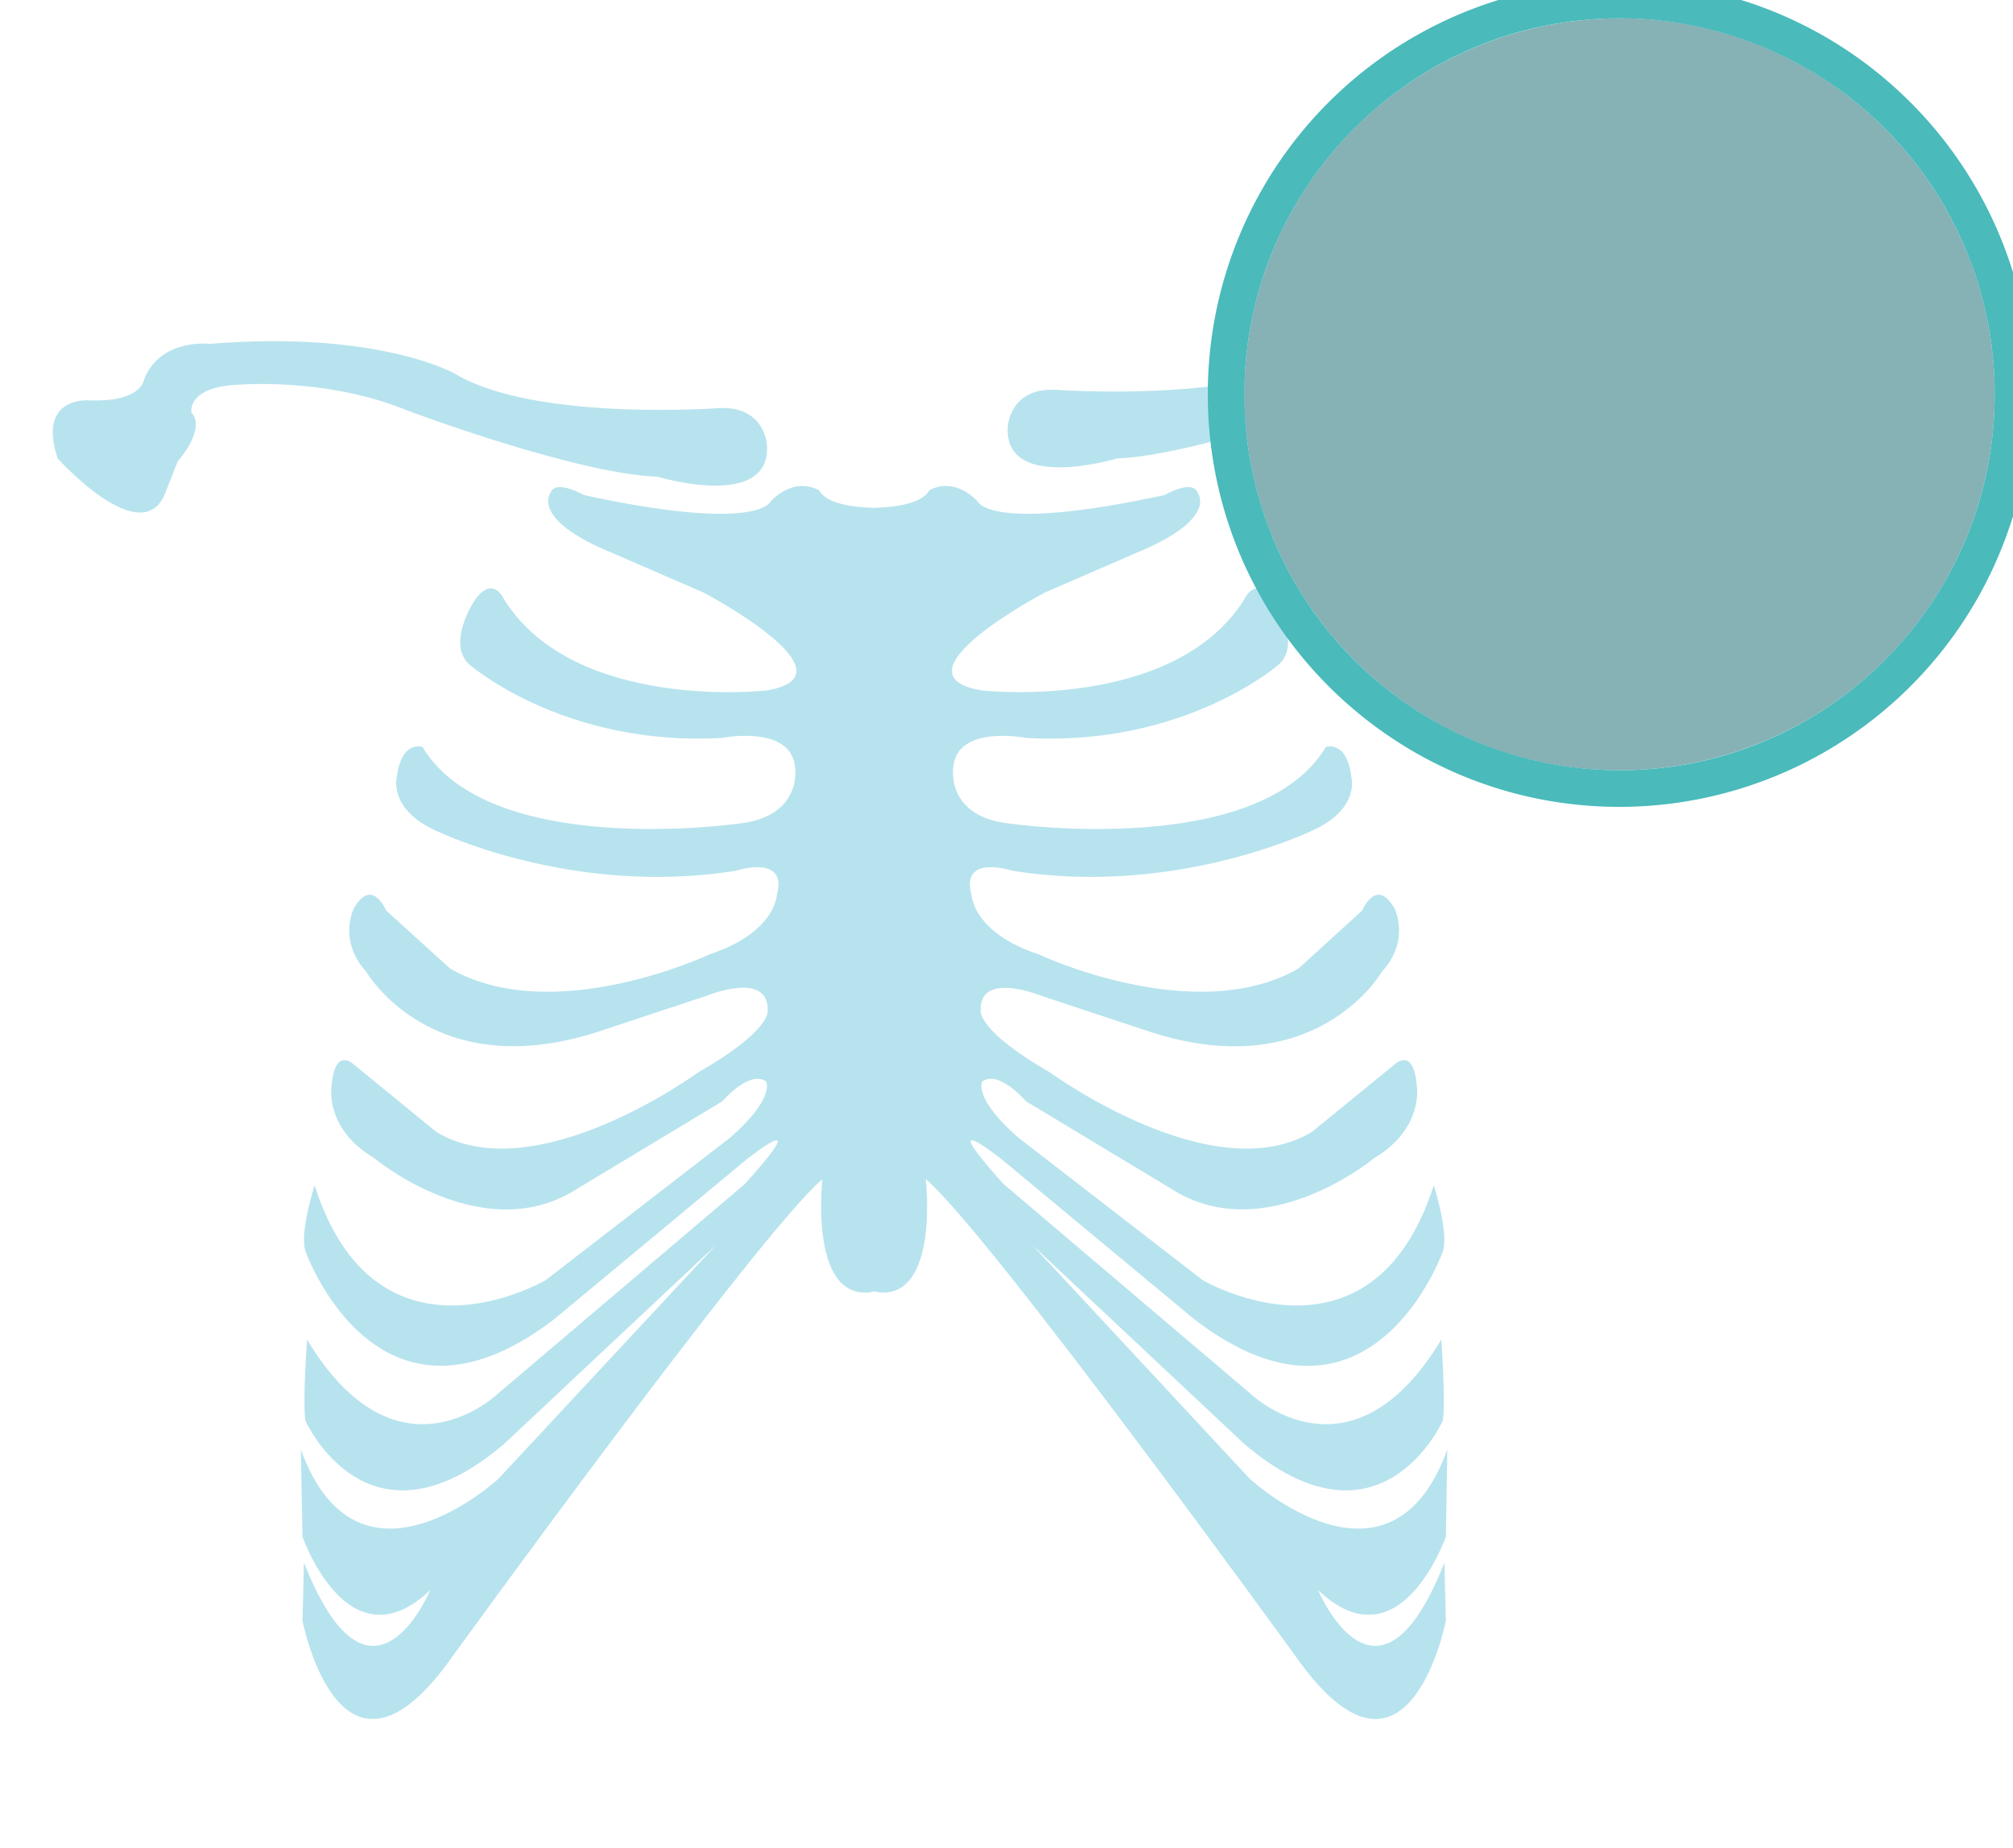 <svg xmlns="http://www.w3.org/2000/svg" xmlns:xlink="http://www.w3.org/1999/xlink" width="110" height="101" viewBox="0 0 110 101"><defs><path id="8s1ia" d="M517 1663v-23h23v23zm2.38-11.45a9.13 9.13 0 1 0 18.26.01 9.13 9.13 0 0 0-18.26-.01z"/><path id="8s1ib" d="M512 1668v-33h33v33zm2.84-16.44c0 7.56 6.12 13.69 13.66 13.69s13.66-6.13 13.66-13.69-6.12-13.68-13.66-13.68a13.67 13.67 0 0 0-13.66 13.68z"/><path id="8s1ic" d="M506 1675v-46h45v46zm2-23.45a20.52 20.52 0 0 0 20.5 20.54c11.32 0 20.5-9.2 20.5-20.54a20.52 20.52 0 0 0-20.5-20.55c-11.32 0-20.5 9.2-20.5 20.55z"/><path id="8s1id" d="M462.34 1652.46c-4.65-1.92-9.55-1.42-9.55-1.42-2.58.17-2.33 1.5-2.33 1.5.83.92-.75 2.67-.75 2.67l-.66 1.68c-1.25 3.33-5.9-1.84-5.9-1.84-1.16-3.5 1.83-3.17 1.83-3.17 2.82.08 2.9-1.17 2.9-1.17.92-2.25 3.58-1.92 3.58-1.92 9.22-.75 13.38 1.62 13.38 1.62 4.36 2.64 14.45 1.89 14.45 1.89 2.5-.13 2.62 2 2.62 2 .25 3.63-5.98 1.75-5.98 1.75-4.45-.16-13.59-3.59-13.59-3.59zm38.71 2.59s-6.23 1.88-5.98-1.75c0 0 .12-2.13 2.62-2 0 0 10.1.74 14.45-1.88 0 0 4.16-2.38 13.38-1.63 0 0 2.66-.33 3.57 1.92 0 0 .09 1.25 2.91 1.17 0 0 3-.34 1.83 3.17 0 0-4.65 5.17-5.9 1.84l-.66-1.67s-1.58-1.76-.75-2.68c0 0 .25-1.34-2.33-1.5 0 0-4.9-.5-9.55 1.42 0 0-9.14 3.42-13.59 3.59zm10.98 61.84s3.24 7.76 6.9-1.5l.08 3.17s-2.08 10.68-8.23 1.92c0 0-16.86-23.29-20.19-26.04 0 0 .75 6.5-2.57 6.18l-.25-.06-.25.06c-3.32.33-2.58-6.18-2.58-6.18-3.32 2.75-20.19 26.04-20.19 26.04-6.15 8.76-8.22-1.92-8.22-1.92l.08-3.17c3.66 9.26 6.9 1.5 6.9 1.5-4.49 4.25-6.98-2.92-6.98-2.92l-.09-4.76c3.16 8.68 10.8 1.59 10.8 1.59l11.89-12.77-11.55 10.84c-7.48 6.43-10.89-1.24-10.89-1.24-.16-1 .09-4.43.09-4.43 4.98 8.27 10.47 2.92 10.47 2.92l13.46-11.43c3.98-4.42.08-1.33.08-1.33l-10.55 8.76c-9.64 7.34-13.55-3.76-13.55-3.76-.33-1 .5-3.59.5-3.59 3.4 10.6 12.63 5.18 12.63 5.18l10.06-7.77c2.49-2.16 1.99-3.08 1.99-3.08-.91-.67-2.4 1.08-2.4 1.08l-7.9 4.76c-5.15 3.34-11.14-1.67-11.14-1.67-2.66-1.58-2.32-3.84-2.32-3.84.16-2.33 1.24-1.25 1.24-1.25l4.49 3.67c5.4 3.26 14.31-3.25 14.31-3.25 4.05-2.32 3.8-3.38 3.8-3.38.07-2.2-3.3-.82-3.3-.82l-6.04 2c-9.04 2.89-12.6-3.31-12.6-3.31-1.55-1.69-.68-3.44-.68-3.44 1-1.76 1.77.1 1.77.1l3.49 3.17c5.65 3.26 14.18-.77 14.18-.77 3.62-1.2 3.68-3.25 3.68-3.25.62-2.26-2.24-1.32-2.24-1.32-8.98 1.44-16.41-2.2-16.41-2.2-2.58-1.18-2.12-2.89-2.12-2.89.25-2.09 1.41-1.67 1.41-1.67 3.66 6.1 17.12 4.2 17.12 4.2 3.67-.32 3.24-3.07 3.24-3.07-.19-2.38-3.99-1.63-3.99-1.63-8.64.5-13.8-4-13.8-4-1.24-1.1.17-3.34.17-3.34 1.08-1.76 1.75-.17 1.75-.17 3.9 6.1 14.29 4.92 14.29 4.92 5.15-.83-3.4-5.34-3.4-5.34l-5-2.17c-4.48-1.83-3.4-3.25-3.4-3.25.25-.84 1.83.08 1.83.08 9.64 2.09 10.22.34 10.22.34 1.41-1.43 2.64-.59 2.64-.59.4.72 1.82.92 3 .95 1.2-.03 2.6-.23 3.02-.95 0 0 1.23-.84 2.64.59 0 0 .58 1.75 10.22-.34 0 0 1.58-.92 1.83-.08 0 0 1.08 1.42-3.4 3.25l-5 2.17s-8.55 4.51-3.4 5.34c0 0 10.38 1.17 14.29-4.92 0 0 .66-1.59 1.74.17 0 0 1.42 2.25.17 3.34 0 0-5.15 4.5-13.8 4 0 0-3.8-.75-3.98 1.63 0 0-.44 2.75 3.24 3.07 0 0 13.46 1.9 17.12-4.2 0 0 1.16-.42 1.4 1.67 0 0 .47 1.71-2.11 2.88 0 0-7.44 3.65-16.41 2.21 0 0-2.87-.94-2.24 1.32 0 0 .06 2.06 3.67 3.25 0 0 8.54 4.03 14.2.77l3.48-3.17s.77-1.86 1.77-.1c0 0 .87 1.75-.69 3.44 0 0-3.55 6.2-12.59 3.32l-6.04-2s-3.37-1.38-3.3.8c0 0-.25 1.07 3.8 3.4 0 0 8.9 6.5 14.3 3.24l4.5-3.67s1.08-1.08 1.24 1.25c0 0 .33 2.26-2.32 3.84 0 0-5.99 5-11.14 1.67l-7.9-4.76s-1.49-1.75-2.4-1.08c0 0-.5.92 2 3.08l10.05 7.77s9.22 5.42 12.63-5.18c0 0 .83 2.59.5 3.6 0 0-3.91 11.1-13.55 3.75l-10.55-8.76s-3.9-3.1.08 1.33l13.46 11.43s5.49 5.35 10.47-2.92c0 0 .25 3.42.08 4.43 0 0-3.4 7.67-10.88 1.24l-11.55-10.84 11.88 12.77s7.65 7.09 10.8-1.59l-.08 4.76s-2.5 7.17-6.98 2.92z"/><path id="8s1ie" d="M528.5 1642.4a9.13 9.13 0 1 1-.02 18.27 9.13 9.13 0 0 1 .02-18.26z"/><path id="8s1ig" d="M528.5 1637.88c7.54 0 13.66 6.12 13.66 13.68s-6.12 13.69-13.66 13.69a13.67 13.67 0 0 1-13.66-13.69c0-7.56 6.12-13.68 13.66-13.68z"/><path id="8s1ii" d="M528.5 1631c11.32 0 20.5 9.2 20.5 20.55a20.52 20.52 0 0 1-20.5 20.54c-11.32 0-20.5-9.2-20.5-20.54a20.52 20.52 0 0 1 20.5-20.55z"/><clipPath id="8s1if"><use fill="#fff" xlink:href="#8s1ia"/></clipPath><clipPath id="8s1ih"><use fill="#fff" xlink:href="#8s1ib"/></clipPath><clipPath id="8s1ij"><use fill="#fff" xlink:href="#8s1ic"/></clipPath></defs><g><g transform="translate(-440 -1630)"><g><use fill="#b7e3ee" xlink:href="#8s1id"/></g><g><use fill="#86b1b5" xlink:href="#8s1ie"/><use fill="#fff" fill-opacity="0" stroke="#4ababb" stroke-linecap="round" stroke-linejoin="round" stroke-miterlimit="50" stroke-width="4" clip-path="url(&quot;#8s1if&quot;)" xlink:href="#8s1ie"/></g><g><use fill="#86b1b5" xlink:href="#8s1ig"/><use fill="#fff" fill-opacity="0" stroke="#4ababb" stroke-linecap="round" stroke-linejoin="round" stroke-miterlimit="50" stroke-width="4" clip-path="url(&quot;#8s1ih&quot;)" xlink:href="#8s1ig"/></g><g><use fill="#86b1b5" xlink:href="#8s1ii"/><use fill="#fff" fill-opacity="0" stroke="#4ababb" stroke-linecap="round" stroke-linejoin="round" stroke-miterlimit="50" stroke-width="4" clip-path="url(&quot;#8s1ij&quot;)" xlink:href="#8s1ii"/></g></g></g></svg>